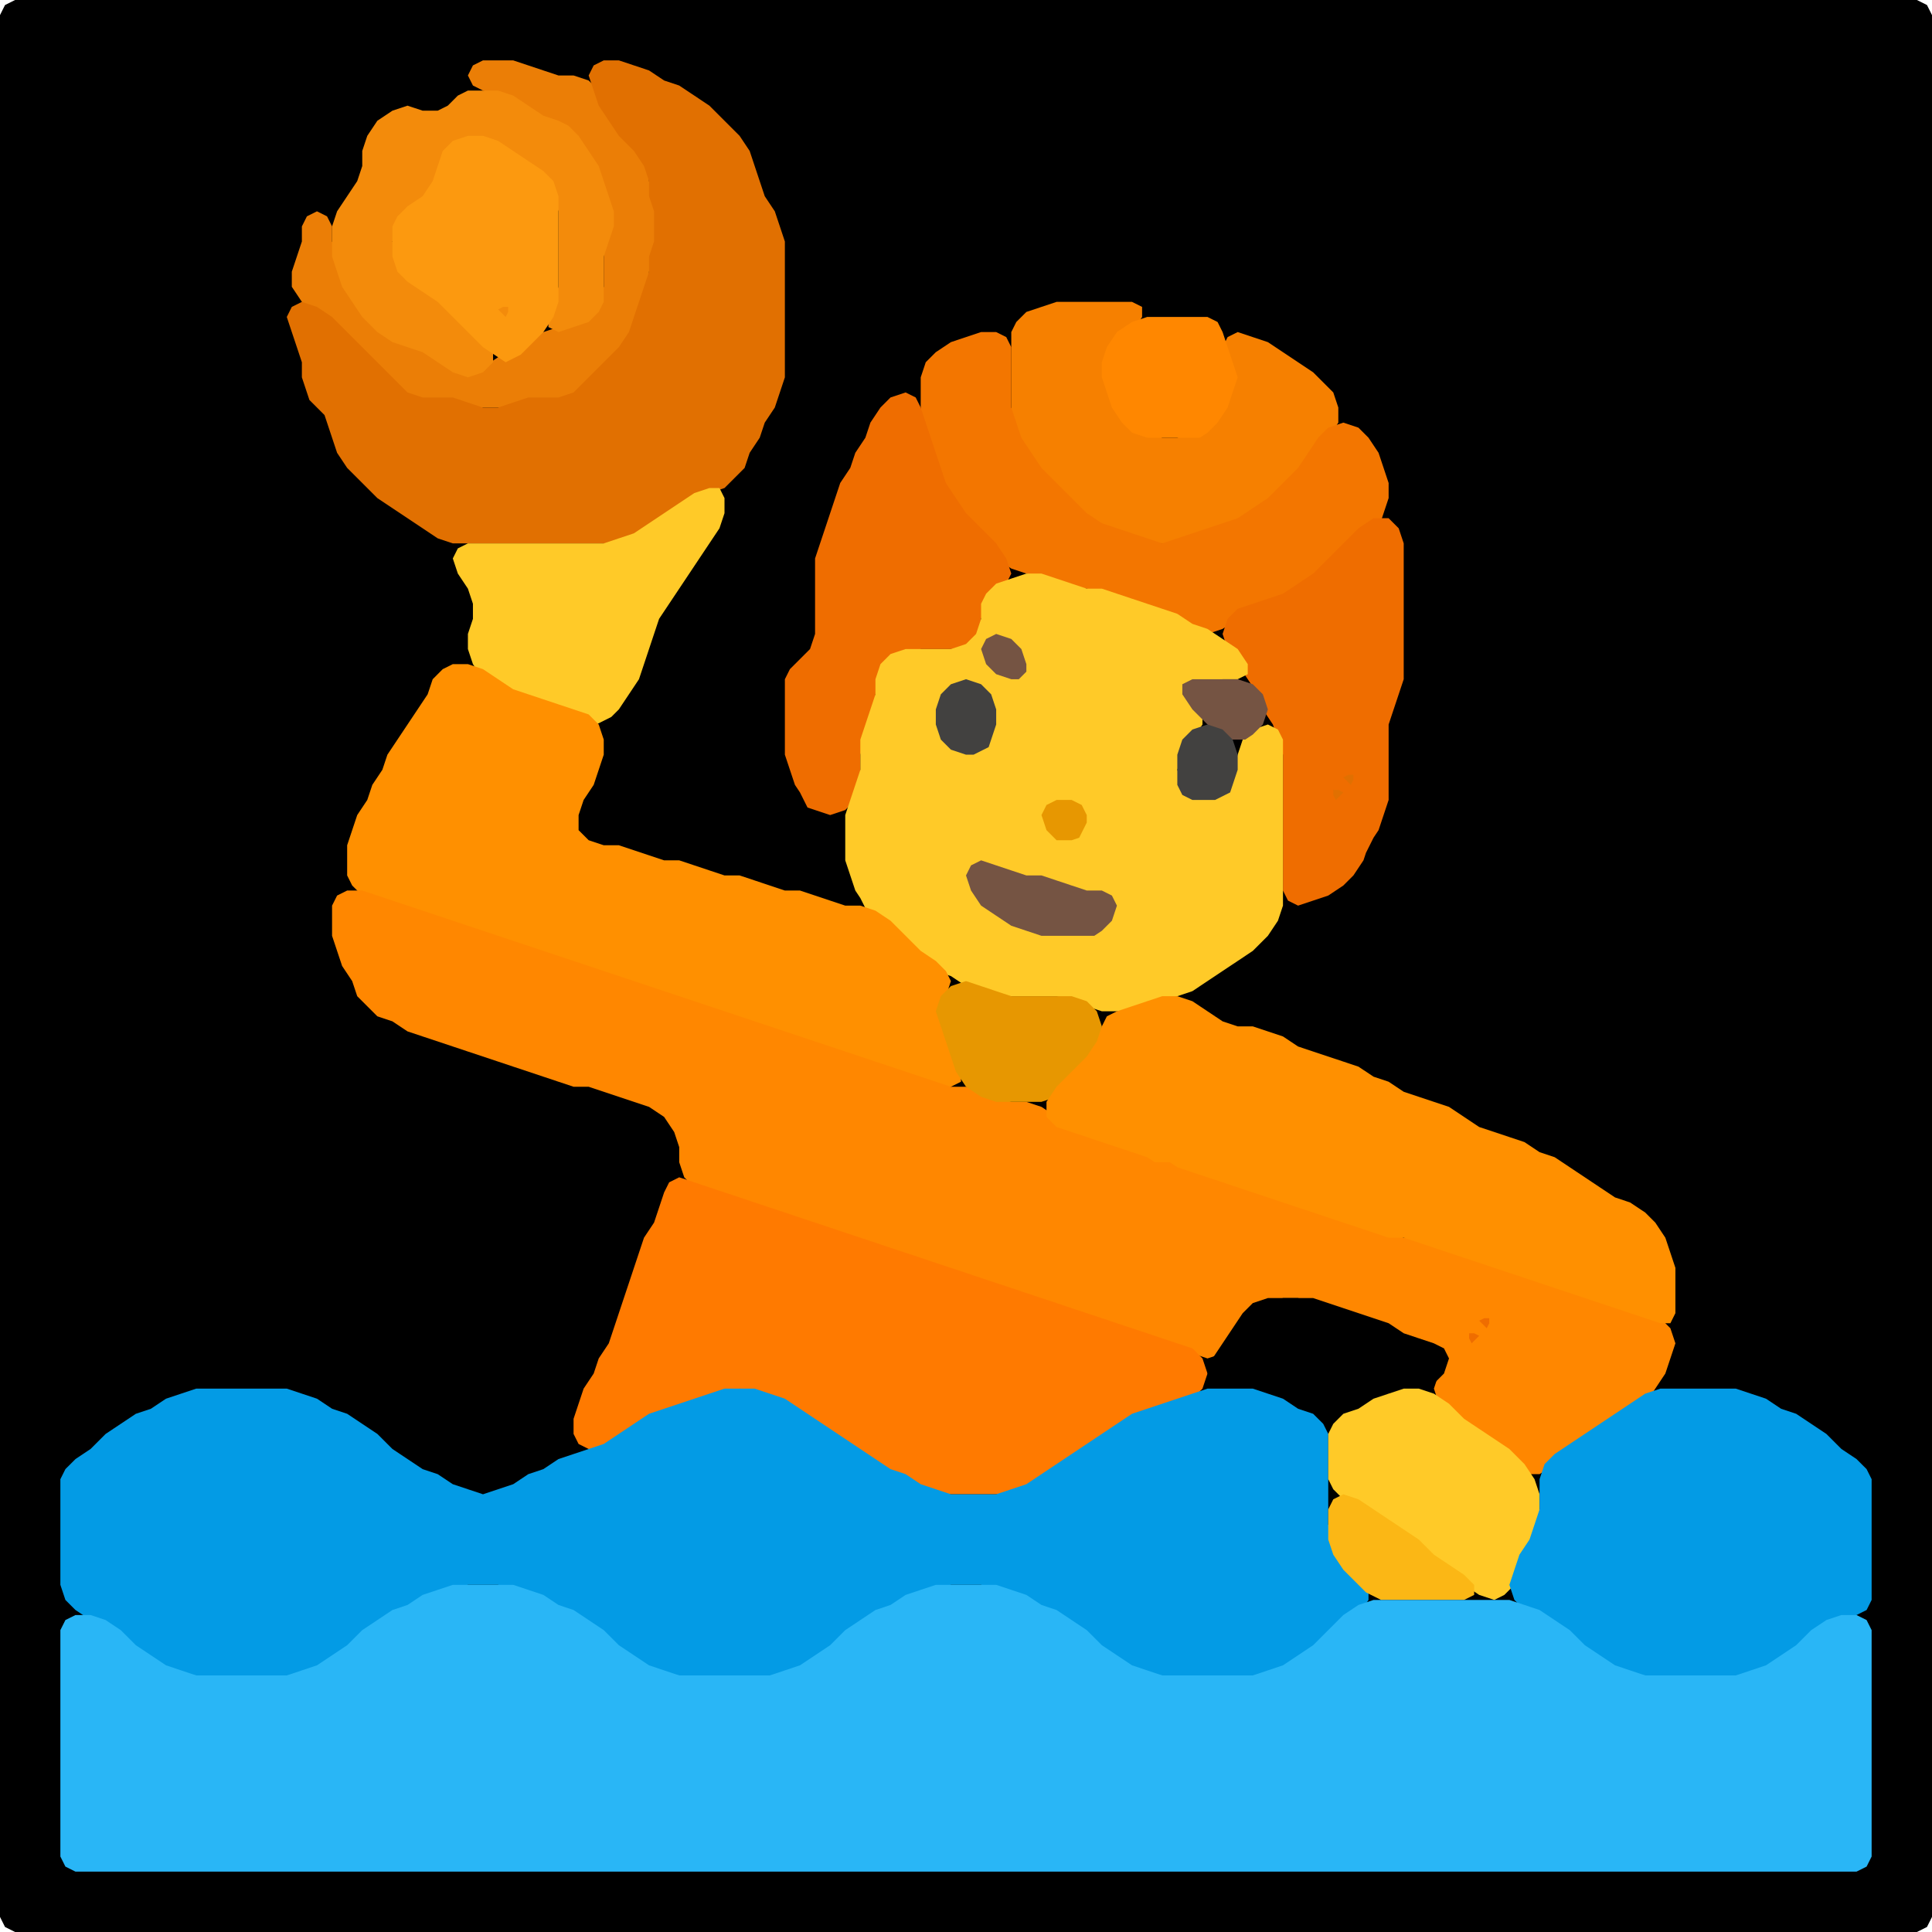 <?xml version="1.0" encoding="UTF-8" standalone="no"?>
<!DOCTYPE svg PUBLIC "-//W3C//DTD SVG 1.1//EN"
"http://www.w3.org/Graphics/SVG/1.1/DTD/svg11.dtd">
<svg width="128" height="128" xmlns="http://www.w3.org/2000/svg" version="1.1">
<path d="M 88.5 128.0 L 89.0 128.0 L 90.0 128.0 L 91.0 128.0 L 92.0 128.0 L 93.0 128.0 L 94.0 128.0 L 95.0 128.0 L 96.0 128.0 L 97.0 128.0 L 98.0 128.0 L 99.0 128.0 L 100.0 128.0 L 101.0 128.0 L 102.0 128.0 L 103.0 128.0 L 104.0 128.0 L 105.0 128.0 L 106.0 128.0 L 107.0 128.0 L 108.0 128.0 L 109.0 128.0 L 110.0 128.0 L 111.0 128.0 L 112.0 128.0 L 113.0 128.0 L 114.0 128.0 L 115.0 128.0 L 116.0 128.0 L 117.0 128.0 L 118.0 128.0 L 119.0 128.0 L 120.0 128.0 L 121.0 128.0 L 122.0 128.0 L 123.0 128.0 L 124.0 128.0 L 125.0 128.0 L 126.0 128.0 L 127.0 128.0 L 127.667 127.667 L 128.0 127.0 L 128.0 126.0 L 128.0 125.0 L 128.0 124.0 L 128.0 123.0 L 128.0 122.0 L 128.0 121.0 L 128.0 120.0 L 128.0 119.0 L 128.0 118.0 L 128.0 117.0 L 128.0 116.0 L 128.0 115.0 L 128.0 114.0 L 128.0 113.0 L 128.0 112.0 L 128.0 111.0 L 128.0 110.0 L 128.0 109.0 L 128.0 108.0 L 128.0 107.0 L 128.0 106.0 L 128.0 105.0 L 128.0 104.0 L 128.0 103.0 L 128.0 102.0 L 128.0 101.0 L 128.0 100.0 L 128.0 99.0 L 128.0 98.0 L 128.0 97.0 L 128.0 96.0 L 128.0 95.0 L 128.0 94.0 L 128.0 93.0 L 128.0 92.0 L 128.0 91.0 L 128.0 90.0 L 128.0 89.0 L 128.0 88.0 L 128.0 87.0 L 128.0 86.0 L 128.0 85.0 L 128.0 84.0 L 128.0 83.0 L 128.0 82.0 L 128.0 81.0 L 128.0 80.0 L 128.0 79.0 L 128.0 78.0 L 128.0 77.0 L 128.0 76.0 L 128.0 75.0 L 128.0 74.0 L 128.0 73.0 L 128.0 72.0 L 128.0 71.0 L 128.0 70.0 L 128.0 69.0 L 128.0 68.0 L 128.0 67.0 L 128.0 66.0 L 128.0 65.0 L 128.0 64.0 L 128.0 63.0 L 128.0 62.0 L 128.0 61.0 L 128.0 60.0 L 128.0 59.0 L 128.0 58.0 L 128.0 57.0 L 128.0 56.0 L 128.0 55.0 L 128.0 54.0 L 128.0 53.0 L 128.0 52.0 L 128.0 51.0 L 128.0 50.0 L 128.0 49.0 L 128.0 48.0 L 128.0 47.0 L 128.0 46.0 L 128.0 45.0 L 128.0 44.0 L 128.0 43.0 L 128.0 42.0 L 128.0 41.0 L 128.0 40.0 L 128.0 39.0 L 128.0 38.0 L 128.0 37.0 L 128.0 36.0 L 128.0 35.0 L 128.0 34.0 L 128.0 33.0 L 128.0 32.0 L 128.0 31.0 L 128.0 30.0 L 128.0 29.0 L 128.0 28.0 L 128.0 27.0 L 128.0 26.0 L 128.0 25.0 L 128.0 24.0 L 128.0 23.0 L 128.0 22.0 L 128.0 21.0 L 128.0 20.0 L 128.0 19.0 L 128.0 18.0 L 128.0 17.0 L 128.0 16.0 L 128.0 15.0 L 128.0 14.0 L 128.0 13.0 L 128.0 12.0 L 128.0 11.0 L 128.0 10.0 L 128.0 9.0 L 128.0 8.0 L 128.0 7.0 L 128.0 6.0 L 128.0 5.0 L 128.0 4.0 L 128.0 3.0 L 128.0 2.0 L 128.0 1.0 L 127.667 0.333 L 127.0 0.0 L 126.0 0.0 L 125.0 0.0 L 124.0 0.0 L 123.0 0.0 L 122.0 0.0 L 121.0 0.0 L 120.0 0.0 L 119.0 0.0 L 118.0 0.0 L 117.0 0.0 L 116.0 0.0 L 115.0 0.0 L 114.0 0.0 L 113.0 0.0 L 112.0 0.0 L 111.0 0.0 L 110.0 0.0 L 109.0 0.0 L 108.0 0.0 L 107.0 0.0 L 106.0 0.0 L 105.0 0.0 L 104.0 0.0 L 103.0 0.0 L 102.0 0.0 L 101.0 0.0 L 100.0 0.0 L 99.0 0.0 L 98.0 0.0 L 97.0 0.0 L 96.0 0.0 L 95.0 0.0 L 94.0 0.0 L 93.0 0.0 L 92.0 0.0 L 91.0 0.0 L 90.0 0.0 L 89.0 0.0 L 88.0 0.0 L 87.0 0.0 L 86.0 0.0 L 85.0 0.0 L 84.0 0.0 L 83.0 0.0 L 82.0 0.0 L 81.0 0.0 L 80.0 0.0 L 79.0 0.0 L 78.0 0.0 L 77.0 0.0 L 76.0 0.0 L 75.0 0.0 L 74.0 0.0 L 73.0 0.0 L 72.0 0.0 L 71.0 0.0 L 70.0 0.0 L 69.0 0.0 L 68.0 0.0 L 67.0 0.0 L 66.0 0.0 L 65.0 0.0 L 64.0 0.0 L 63.0 0.0 L 62.0 0.0 L 61.0 0.0 L 60.0 0.0 L 59.0 0.0 L 58.0 0.0 L 57.0 0.0 L 56.0 0.0 L 55.0 0.0 L 54.0 0.0 L 53.0 0.0 L 52.0 0.0 L 51.0 0.0 L 50.0 0.0 L 49.0 0.0 L 48.0 0.0 L 47.0 0.0 L 46.0 0.0 L 45.0 0.0 L 44.0 0.0 L 43.0 0.0 L 42.0 0.0 L 41.0 0.0 L 40.0 0.0 L 39.0 0.0 L 38.0 0.0 L 37.0 0.0 L 36.0 0.0 L 35.0 0.0 L 34.0 0.0 L 33.0 0.0 L 32.0 0.0 L 31.0 0.0 L 30.0 0.0 L 29.0 0.0 L 28.0 0.0 L 27.0 0.0 L 26.0 0.0 L 25.0 0.0 L 24.0 0.0 L 23.0 0.0 L 22.0 0.0 L 21.0 0.0 L 20.0 0.0 L 19.0 0.0 L 18.0 0.0 L 17.0 0.0 L 16.0 0.0 L 15.0 0.0 L 14.0 0.0 L 13.0 0.0 L 12.0 0.0 L 11.0 0.0 L 10.0 0.0 L 9.0 0.0 L 8.0 0.0 L 7.0 0.0 L 6.0 0.0 L 5.0 0.0 L 4.0 0.0 L 3.0 0.0 L 2.0 0.0 L 1.0 0.0 L 0.333 0.333 L 0.0 1.0 L 0.0 2.0 L 0.0 3.0 L 0.0 4.0 L 0.0 5.0 L 0.0 6.0 L 0.0 7.0 L 0.0 8.0 L 0.0 9.0 L 0.0 10.0 L 0.0 11.0 L 0.0 12.0 L 0.0 13.0 L 0.0 14.0 L 0.0 15.0 L 0.0 16.0 L 0.0 17.0 L 0.0 18.0 L 0.0 19.0 L 0.0 20.0 L 0.0 21.0 L 0.0 22.0 L 0.0 23.0 L 0.0 24.0 L 0.0 25.0 L 0.0 26.0 L 0.0 27.0 L 0.0 28.0 L 0.0 29.0 L 0.0 30.0 L 0.0 31.0 L 0.0 32.0 L 0.0 33.0 L 0.0 34.0 L 0.0 35.0 L 0.0 36.0 L 0.0 37.0 L 0.0 38.0 L 0.0 39.0 L 0.0 40.0 L 0.0 41.0 L 0.0 42.0 L 0.0 43.0 L 0.0 44.0 L 0.0 45.0 L 0.0 46.0 L 0.0 47.0 L 0.0 48.0 L 0.0 49.0 L 0.0 50.0 L 0.0 51.0 L 0.0 52.0 L 0.0 53.0 L 0.0 54.0 L 0.0 55.0 L 0.0 56.0 L 0.0 57.0 L 0.0 58.0 L 0.0 59.0 L 0.0 60.0 L 0.0 61.0 L 0.0 62.0 L 0.0 63.0 L 0.0 64.0 L 0.0 65.0 L 0.0 66.0 L 0.0 67.0 L 0.0 68.0 L 0.0 69.0 L 0.0 70.0 L 0.0 71.0 L 0.0 72.0 L 0.0 73.0 L 0.0 74.0 L 0.0 75.0 L 0.0 76.0 L 0.0 77.0 L 0.0 78.0 L 0.0 79.0 L 0.0 80.0 L 0.0 81.0 L 0.0 82.0 L 0.0 83.0 L 0.0 84.0 L 0.0 85.0 L 0.0 86.0 L 0.0 87.0 L 0.0 88.0 L 0.0 89.0 L 0.0 90.0 L 0.0 91.0 L 0.0 92.0 L 0.0 93.0 L 0.0 94.0 L 0.0 95.0 L 0.0 96.0 L 0.0 97.0 L 0.0 98.0 L 0.0 99.0 L 0.0 100.0 L 0.0 101.0 L 0.0 102.0 L 0.0 103.0 L 0.0 104.0 L 0.0 105.0 L 0.0 106.0 L 0.0 107.0 L 0.0 108.0 L 0.0 109.0 L 0.0 110.0 L 0.0 111.0 L 0.0 112.0 L 0.0 113.0 L 0.0 114.0 L 0.0 115.0 L 0.0 116.0 L 0.0 117.0 L 0.0 118.0 L 0.0 119.0 L 0.0 120.0 L 0.0 121.0 L 0.0 122.0 L 0.0 123.0 L 0.0 124.0 L 0.0 125.0 L 0.0 126.0 L 0.0 127.0 L 0.333 127.667 L 1.0 128.0 L 2.0 128.0 L 3.0 128.0 L 4.0 128.0 L 5.0 128.0 L 6.0 128.0 L 7.0 128.0 L 8.0 128.0 L 9.0 128.0 L 10.0 128.0 L 11.0 128.0 L 12.0 128.0 L 13.0 128.0 L 14.0 128.0 L 15.0 128.0 L 16.0 128.0 L 17.0 128.0 L 18.0 128.0 L 19.0 128.0 L 20.0 128.0 L 21.0 128.0 L 22.0 128.0 L 23.0 128.0 L 24.0 128.0 L 25.0 128.0 L 26.0 128.0 L 27.0 128.0 L 28.0 128.0 L 29.0 128.0 L 30.0 128.0 L 31.0 128.0 L 32.0 128.0 L 33.0 128.0 L 34.0 128.0 L 35.0 128.0 L 36.0 128.0 L 37.0 128.0 L 38.0 128.0 L 39.0 128.0 L 40.0 128.0 L 41.0 128.0 L 42.0 128.0 L 43.0 128.0 L 44.0 128.0 L 45.0 128.0 L 46.0 128.0 L 47.0 128.0 L 48.0 128.0 L 49.0 128.0 L 50.0 128.0 L 51.0 128.0 L 52.0 128.0 L 53.0 128.0 L 54.0 128.0 L 55.0 128.0 L 56.0 128.0 L 57.0 128.0 L 58.0 128.0 L 59.0 128.0 L 60.0 128.0 L 61.0 128.0 L 62.0 128.0 L 63.0 128.0 L 64.0 128.0 L 65.0 128.0 L 66.0 128.0 L 67.0 128.0 L 68.0 128.0 L 69.0 128.0 L 70.0 128.0 L 71.0 128.0 L 72.0 128.0 L 73.0 128.0 L 74.0 128.0 L 75.0 128.0 L 76.0 128.0 L 77.0 128.0 L 78.0 128.0 L 79.0 128.0 L 80.0 128.0 L 81.0 128.0 L 82.0 128.0 L 83.0 128.0 L 84.0 128.0 L 85.0 128.0 L 86.0 128.0 L 87.0 128.0 L 87.5 128.0 Z" stroke="none" fill="rgb(0,0,0)" />
<path d="M 21.5 21.5 L 22.0 22.0 L 23.0 23.0 L 24.0 24.0 L 25.0 25.0 L 26.0 26.0 L 27.0 26.667 L 28.0 27.0 L 29.0 27.0 L 30.0 27.0 L 31.0 27.0 L 32.0 27.0 L 33.0 27.0 L 34.0 27.0 L 35.0 27.0 L 36.0 27.0 L 37.0 27.0 L 38.0 26.667 L 39.0 26.0 L 40.0 25.0 L 41.0 24.0 L 41.667 23.0 L 42.0 22.0 L 42.333 21.0 L 42.667 20.0 L 43.0 19.0 L 43.0 18.0 L 43.333 17.0 L 43.667 16.0 L 44.0 15.0 L 43.667 14.0 L 43.333 13.0 L 43.0 12.0 L 43.0 11.0 L 42.667 10.0 L 42.0 9.0 L 41.0 8.0 L 40.333 7.0 L 39.667 6.0 L 39.0 5.333 L 38.0 5.0 L 37.0 5.0 L 36.0 4.667 L 35.0 4.333 L 34.0 4.0 L 33.0 4.0 L 32.0 4.0 L 31.333 4.333 L 31.0 5.0 L 31.333 5.667 L 32.0 6.0 L 33.0 6.333 L 34.0 7.0 L 35.0 7.667 L 36.0 8.0 L 37.0 8.333 L 37.667 9.0 L 38.333 10.0 L 39.0 11.0 L 39.667 12.0 L 40.0 13.0 L 40.0 14.0 L 40.0 15.0 L 40.0 16.0 L 40.0 17.0 L 40.0 18.0 L 40.0 19.0 L 39.667 20.0 L 39.0 20.667 L 38.0 21.333 L 37.0 21.667 L 36.0 22.0 L 35.0 22.333 L 34.0 23.0 L 33.0 23.667 L 32.0 24.333 L 31.0 24.333 L 30.0 24.0 L 29.0 23.333 L 28.0 23.0 L 27.0 22.667 L 26.0 22.0 L 25.0 21.0 L 24.0 20.0 L 23.333 19.0 L 22.667 18.0 L 22.333 17.0 L 22.0 16.0 L 22.0 15.0 L 21.667 14.333 L 21.0 14.0 L 20.333 14.333 L 20.0 15.0 L 20.0 16.0 L 19.667 17.0 L 19.333 18.0 L 19.333 19.0 L 20.0 20.0 L 20.5 20.5 Z" stroke="none" fill="rgb(235,126,6)" />
<path d="M 21.5 27.5 L 21.667 28.0 L 22.0 29.0 L 22.333 30.0 L 23.0 31.0 L 24.0 32.0 L 25.0 33.0 L 26.0 33.667 L 27.0 34.333 L 28.0 35.0 L 29.0 35.667 L 30.0 36.0 L 31.0 36.0 L 32.0 36.0 L 33.0 36.0 L 34.0 36.0 L 35.0 36.0 L 36.0 36.0 L 37.0 36.0 L 38.0 36.0 L 39.0 36.0 L 40.0 36.0 L 41.0 36.0 L 42.0 35.667 L 43.0 35.333 L 44.0 34.667 L 45.0 34.0 L 46.0 33.333 L 47.0 32.667 L 48.0 32.333 L 48.667 31.667 L 49.333 31.0 L 49.667 30.0 L 50.333 29.0 L 50.667 28.0 L 51.333 27.0 L 51.667 26.0 L 52.0 25.0 L 52.0 24.0 L 52.0 23.0 L 52.0 22.0 L 52.0 21.0 L 52.0 20.0 L 52.0 19.0 L 52.0 18.0 L 52.0 17.0 L 52.0 16.0 L 51.667 15.0 L 51.333 14.0 L 50.667 13.0 L 50.333 12.0 L 50.0 11.0 L 49.667 10.0 L 49.0 9.0 L 48.0 8.0 L 47.0 7.0 L 46.0 6.333 L 45.0 5.667 L 44.0 5.333 L 43.0 4.667 L 42.0 4.333 L 41.0 4.0 L 40.0 4.0 L 39.333 4.333 L 39.0 5.0 L 39.333 6.0 L 39.667 7.0 L 40.333 8.0 L 41.0 9.0 L 42.0 10.0 L 42.667 11.0 L 43.0 12.0 L 43.0 13.0 L 43.333 14.0 L 43.333 15.0 L 43.333 16.0 L 43.0 17.0 L 43.0 18.0 L 42.667 19.0 L 42.333 20.0 L 42.0 21.0 L 41.667 22.0 L 41.0 23.0 L 40.0 24.0 L 39.0 25.0 L 38.0 26.0 L 37.0 26.333 L 36.0 26.333 L 35.0 26.333 L 34.0 26.667 L 33.0 27.0 L 32.0 27.0 L 31.0 26.667 L 30.0 26.333 L 29.0 26.333 L 28.0 26.333 L 27.0 26.0 L 26.0 25.0 L 25.0 24.0 L 24.0 23.0 L 23.0 22.0 L 22.0 21.0 L 21.0 20.333 L 20.0 20.0 L 19.333 20.333 L 19.0 21.0 L 19.333 22.0 L 19.667 23.0 L 20.0 24.0 L 20.0 25.0 L 20.333 26.0 L 20.5 26.5 Z" stroke="none" fill="rgb(225,112,1)" />
<path d="M 34.5 11.0 L 35.0 11.333 L 36.0 12.0 L 36.667 13.0 L 37.0 14.0 L 37.0 15.0 L 37.0 16.0 L 37.0 17.0 L 37.0 18.0 L 37.0 19.0 L 36.667 20.0 L 36.333 21.0 L 36.333 21.667 L 37.0 22.0 L 38.0 21.667 L 39.0 21.333 L 39.667 20.667 L 40.0 20.0 L 40.0 19.0 L 40.0 18.0 L 40.0 17.0 L 40.333 16.0 L 40.667 15.0 L 40.667 14.0 L 40.333 13.0 L 40.0 12.0 L 39.667 11.0 L 39.0 10.0 L 38.333 9.0 L 37.667 8.333 L 37.0 8.0 L 36.0 7.667 L 35.0 7.0 L 34.0 6.333 L 33.0 6.0 L 32.0 6.0 L 31.0 6.0 L 30.333 6.333 L 29.667 7.0 L 29.0 7.333 L 28.0 7.333 L 27.0 7.0 L 26.0 7.333 L 25.0 8.0 L 24.333 9.0 L 24.0 10.0 L 24.0 11.0 L 23.667 12.0 L 23.0 13.0 L 22.333 14.0 L 22.0 15.0 L 22.0 16.0 L 22.0 17.0 L 22.333 18.0 L 22.667 19.0 L 23.333 20.0 L 24.0 21.0 L 25.0 22.0 L 26.0 22.667 L 27.0 23.0 L 28.0 23.333 L 29.0 24.0 L 30.0 24.667 L 31.0 25.0 L 32.0 24.667 L 32.667 24.0 L 32.667 23.0 L 32.0 22.0 L 31.0 21.0 L 30.0 20.0 L 29.0 19.333 L 28.0 18.667 L 27.0 18.0 L 26.333 17.0 L 26.0 16.0 L 26.333 15.0 L 27.0 14.333 L 28.0 13.667 L 28.667 13.0 L 29.0 12.0 L 29.333 11.0 L 30.0 10.0 L 31.0 9.333 L 32.0 9.333 L 33.0 10.0 L 33.5 10.5 Z" stroke="none" fill="rgb(243,139,11)" />
<path d="M 34.5 23.5 L 35.0 23.0 L 36.0 22.0 L 36.667 21.0 L 37.0 20.0 L 37.0 19.0 L 37.0 18.0 L 37.0 17.0 L 37.0 16.0 L 37.0 15.0 L 37.0 14.0 L 37.0 13.0 L 36.667 12.0 L 36.0 11.333 L 35.0 10.667 L 34.0 10.0 L 33.0 9.333 L 32.0 9.0 L 31.0 9.0 L 30.0 9.333 L 29.333 10.0 L 29.0 11.0 L 28.667 12.0 L 28.0 13.0 L 27.0 13.667 L 26.333 14.333 L 26.0 15.0 L 26.0 16.0 L 26.0 17.0 L 26.333 18.0 L 27.0 18.667 L 28.0 19.333 L 29.0 20.0 L 30.0 21.0 L 31.0 22.0 L 32.0 23.0 L 33.0 23.667 L 33.5 24.0 Z" stroke="none" fill="rgb(252,153,15)" />
<path d="M 33.5 21.0 L 33.667 20.667 L 33.667 20.333 L 33.333 20.333 L 33.0 20.5 Z" stroke="none" fill="rgb(243,139,11)" />
<path d="M 71.5 34.5 L 72.0 34.667 L 73.0 35.0 L 74.0 35.333 L 75.0 35.667 L 76.0 36.0 L 77.0 36.0 L 78.0 36.0 L 79.0 35.667 L 80.0 35.333 L 81.0 35.0 L 82.0 34.667 L 83.0 34.333 L 84.0 33.667 L 85.0 33.0 L 86.0 32.0 L 86.667 31.0 L 87.333 30.0 L 88.0 29.0 L 88.667 28.0 L 88.667 27.0 L 88.333 26.0 L 87.667 25.333 L 87.0 24.667 L 86.0 24.0 L 85.0 23.333 L 84.0 22.667 L 83.0 22.333 L 82.0 22.0 L 81.333 22.333 L 81.0 23.0 L 81.333 24.0 L 81.333 25.0 L 81.333 26.0 L 80.667 27.0 L 80.0 28.0 L 79.0 28.667 L 78.0 29.0 L 77.0 29.0 L 76.0 28.667 L 75.0 28.0 L 74.333 27.0 L 73.667 26.0 L 73.333 25.0 L 73.333 24.0 L 74.0 23.0 L 75.0 22.0 L 75.667 21.0 L 75.667 20.333 L 75.0 20.0 L 74.0 20.0 L 73.0 20.0 L 72.0 20.0 L 71.0 20.0 L 70.0 20.0 L 69.0 20.333 L 68.0 20.667 L 67.333 21.333 L 67.0 22.0 L 67.0 23.0 L 67.0 24.0 L 67.0 25.0 L 67.0 26.0 L 67.0 27.0 L 67.0 28.0 L 67.333 29.0 L 67.667 30.0 L 68.333 31.0 L 69.0 32.0 L 70.0 33.0 L 70.5 33.5 Z" stroke="none" fill="rgb(246,128,0)" />
<path d="M 79.5 29.0 L 80.0 28.667 L 80.667 28.0 L 81.333 27.0 L 81.667 26.0 L 82.0 25.0 L 81.667 24.0 L 81.333 23.0 L 81.0 22.0 L 80.667 21.333 L 80.0 21.0 L 79.0 21.0 L 78.0 21.0 L 77.0 21.0 L 76.0 21.0 L 75.0 21.333 L 74.0 22.0 L 73.333 23.0 L 73.0 24.0 L 73.0 25.0 L 73.333 26.0 L 73.667 27.0 L 74.333 28.0 L 75.0 28.667 L 76.0 29.0 L 77.0 29.0 L 78.0 29.0 L 78.5 29.0 Z" stroke="none" fill="rgb(255,135,0)" />
<path d="M 91.5 34.5 L 91.667 34.0 L 92.0 33.0 L 92.0 32.0 L 91.667 31.0 L 91.333 30.0 L 90.667 29.0 L 90.0 28.333 L 89.0 28.0 L 88.0 28.333 L 87.333 29.0 L 86.667 30.0 L 86.0 31.0 L 85.0 32.0 L 84.0 33.0 L 83.0 33.667 L 82.0 34.333 L 81.0 34.667 L 80.0 35.0 L 79.0 35.333 L 78.0 35.667 L 77.0 36.0 L 76.0 35.667 L 75.0 35.333 L 74.0 35.0 L 73.0 34.667 L 72.0 34.0 L 71.0 33.0 L 70.0 32.0 L 69.0 31.0 L 68.333 30.0 L 67.667 29.0 L 67.333 28.0 L 67.0 27.0 L 67.0 26.0 L 67.0 25.0 L 67.0 24.0 L 67.0 23.0 L 66.667 22.333 L 66.0 22.0 L 65.0 22.0 L 64.0 22.333 L 63.0 22.667 L 62.0 23.333 L 61.333 24.0 L 61.0 25.0 L 61.0 26.0 L 61.0 27.0 L 61.0 28.0 L 61.333 29.0 L 61.667 30.0 L 62.0 31.0 L 62.333 32.0 L 62.667 33.0 L 63.333 34.0 L 64.0 35.0 L 65.0 36.0 L 66.0 37.0 L 67.0 37.667 L 68.0 38.0 L 69.0 38.333 L 70.0 38.667 L 71.0 39.0 L 72.0 39.0 L 73.0 39.333 L 74.0 39.667 L 75.0 40.0 L 76.0 40.333 L 77.0 40.667 L 78.0 41.333 L 79.0 41.667 L 80.0 42.0 L 81.0 41.667 L 82.0 41.0 L 83.0 40.333 L 84.0 40.0 L 85.0 39.667 L 86.0 39.333 L 87.0 38.667 L 88.0 38.0 L 89.0 37.0 L 90.0 36.0 L 90.5 35.5 Z" stroke="none" fill="rgb(243,118,0)" />
<path d="M 53.5 53.5 L 54.0 53.667 L 55.0 54.0 L 56.0 53.667 L 56.667 53.0 L 57.0 52.0 L 57.0 51.0 L 57.0 50.0 L 57.333 49.0 L 57.667 48.0 L 58.0 47.0 L 58.0 46.0 L 58.333 45.0 L 59.0 44.0 L 60.0 43.333 L 61.0 43.0 L 62.0 43.0 L 63.0 43.0 L 64.0 43.0 L 64.667 42.667 L 65.0 42.0 L 65.0 41.0 L 65.333 40.0 L 66.0 39.333 L 66.667 38.667 L 67.0 38.0 L 66.667 37.0 L 66.0 36.0 L 65.0 35.0 L 64.0 34.0 L 63.333 33.0 L 62.667 32.0 L 62.333 31.0 L 62.0 30.0 L 61.667 29.0 L 61.333 28.0 L 61.0 27.0 L 60.667 26.333 L 60.0 26.0 L 59.0 26.333 L 58.333 27.0 L 57.667 28.0 L 57.333 29.0 L 56.667 30.0 L 56.333 31.0 L 55.667 32.0 L 55.333 33.0 L 55.0 34.0 L 54.667 35.0 L 54.333 36.0 L 54.0 37.0 L 54.0 38.0 L 54.0 39.0 L 54.0 40.0 L 54.0 41.0 L 54.0 42.0 L 53.667 43.0 L 53.0 43.667 L 52.333 44.333 L 52.0 45.0 L 52.0 46.0 L 52.0 47.0 L 52.0 48.0 L 52.0 49.0 L 52.0 50.0 L 52.333 51.0 L 52.667 52.0 L 53.0 52.5 Z" stroke="none" fill="rgb(239,109,0)" />
<path d="M 40.5 47.5 L 41.0 47.0 L 41.667 46.0 L 42.333 45.0 L 42.667 44.0 L 43.0 43.0 L 43.333 42.0 L 43.667 41.0 L 44.333 40.0 L 45.0 39.0 L 45.667 38.0 L 46.333 37.0 L 47.0 36.0 L 47.667 35.0 L 48.0 34.0 L 48.0 33.0 L 47.667 32.333 L 47.0 32.333 L 46.0 32.667 L 45.0 33.333 L 44.0 34.0 L 43.0 34.667 L 42.0 35.333 L 41.0 35.667 L 40.0 36.0 L 39.0 36.0 L 38.0 36.0 L 37.0 36.0 L 36.0 36.0 L 35.0 36.0 L 34.0 36.0 L 33.0 36.0 L 32.0 36.0 L 31.0 36.0 L 30.333 36.333 L 30.0 37.0 L 30.333 38.0 L 31.0 39.0 L 31.333 40.0 L 31.333 41.0 L 31.0 42.0 L 31.0 43.0 L 31.333 44.0 L 32.0 45.0 L 33.0 45.667 L 34.0 46.0 L 35.0 46.333 L 36.0 46.667 L 37.0 47.0 L 38.0 47.333 L 39.0 47.667 L 39.5 48.0 Z" stroke="none" fill="rgb(255,202,40)" />
<path d="M 91.0 55.5 L 91.333 55.0 L 91.667 54.0 L 92.0 53.0 L 92.0 52.0 L 92.0 51.0 L 92.0 50.0 L 92.0 49.0 L 92.0 48.0 L 92.333 47.0 L 92.667 46.0 L 93.0 45.0 L 93.0 44.0 L 93.0 43.0 L 93.0 42.0 L 93.0 41.0 L 93.0 40.0 L 93.0 39.0 L 93.0 38.0 L 93.0 37.0 L 93.0 36.0 L 92.667 35.0 L 92.0 34.333 L 91.0 34.333 L 90.0 35.0 L 89.0 36.0 L 88.0 37.0 L 87.0 38.0 L 86.0 38.667 L 85.0 39.333 L 84.0 39.667 L 83.0 40.0 L 82.0 40.333 L 81.333 41.0 L 81.0 42.0 L 81.333 43.0 L 82.0 44.0 L 82.667 45.0 L 83.333 46.0 L 83.667 47.0 L 84.333 48.0 L 84.667 49.0 L 85.0 50.0 L 85.0 51.0 L 85.0 52.0 L 85.0 53.0 L 85.0 54.0 L 85.0 55.0 L 85.0 56.0 L 85.0 57.0 L 85.0 58.0 L 85.0 59.0 L 85.333 59.667 L 86.0 60.0 L 87.0 59.667 L 88.0 59.333 L 89.0 58.667 L 89.667 58.0 L 90.333 57.0 L 90.5 56.5 Z" stroke="none" fill="rgb(239,109,0)" />
<path d="M 57.5 60.5 L 58.0 61.0 L 59.0 62.0 L 60.0 63.0 L 61.0 63.667 L 62.0 64.333 L 63.0 64.667 L 64.0 65.333 L 65.0 65.667 L 66.0 66.0 L 67.0 66.0 L 68.0 66.0 L 69.0 66.0 L 70.0 66.0 L 71.0 66.333 L 72.0 66.667 L 73.0 67.0 L 74.0 67.0 L 75.0 67.0 L 76.0 66.667 L 77.0 66.333 L 78.0 66.0 L 79.0 65.667 L 80.0 65.0 L 81.0 64.333 L 82.0 63.667 L 83.0 63.0 L 84.0 62.0 L 84.667 61.0 L 85.0 60.0 L 85.0 59.0 L 85.0 58.0 L 85.0 57.0 L 85.0 56.0 L 85.0 55.0 L 85.0 54.0 L 85.0 53.0 L 85.0 52.0 L 85.0 51.0 L 85.0 50.0 L 85.0 49.0 L 84.667 48.333 L 84.0 48.0 L 83.0 48.333 L 82.333 49.0 L 82.0 50.0 L 81.667 51.0 L 81.0 52.0 L 80.0 52.667 L 79.0 52.667 L 78.333 52.0 L 78.0 51.0 L 78.333 50.0 L 79.0 49.0 L 79.667 48.0 L 79.667 47.0 L 79.667 46.0 L 80.0 45.333 L 81.0 45.0 L 82.0 45.0 L 82.667 44.667 L 82.667 44.0 L 82.0 43.0 L 81.0 42.333 L 80.0 41.667 L 79.0 41.333 L 78.0 40.667 L 77.0 40.333 L 76.0 40.0 L 75.0 39.667 L 74.0 39.333 L 73.0 39.0 L 72.0 39.0 L 71.0 38.667 L 70.0 38.333 L 69.0 38.0 L 68.0 38.0 L 67.0 38.333 L 66.0 38.667 L 65.333 39.333 L 65.0 40.0 L 65.0 41.0 L 64.667 42.0 L 64.0 42.667 L 63.0 43.0 L 62.0 43.0 L 61.0 43.0 L 60.0 43.0 L 59.0 43.333 L 58.333 44.0 L 58.0 45.0 L 58.0 46.0 L 57.667 47.0 L 57.333 48.0 L 57.0 49.0 L 57.0 50.0 L 57.0 51.0 L 56.667 52.0 L 56.333 53.0 L 56.0 54.0 L 56.0 55.0 L 56.0 56.0 L 56.0 57.0 L 56.333 58.0 L 56.667 59.0 L 57.0 59.5 Z" stroke="none" fill="rgb(255,202,40)" />
<path d="M 68.0 44.5 L 68.0 44.0 L 67.667 43.0 L 67.0 42.333 L 66.0 42.0 L 65.333 42.333 L 65.0 43.0 L 65.333 44.0 L 66.0 44.667 L 67.0 45.0 L 67.5 45.0 Z" stroke="none" fill="rgb(117,84,67)" />
<path d="M 59.5 71.0 L 60.0 71.333 L 61.0 71.667 L 62.0 72.0 L 63.0 72.0 L 63.667 71.667 L 63.667 71.0 L 63.333 70.0 L 63.0 69.0 L 62.667 68.0 L 62.667 67.0 L 62.667 66.0 L 63.0 65.0 L 62.667 64.333 L 62.0 63.667 L 61.0 63.0 L 60.0 62.0 L 59.0 61.0 L 58.0 60.333 L 57.0 60.0 L 56.0 60.0 L 55.0 59.667 L 54.0 59.333 L 53.0 59.0 L 52.0 59.0 L 51.0 58.667 L 50.0 58.333 L 49.0 58.0 L 48.0 58.0 L 47.0 57.667 L 46.0 57.333 L 45.0 57.0 L 44.0 57.0 L 43.0 56.667 L 42.0 56.333 L 41.0 56.0 L 40.0 56.0 L 39.0 55.667 L 38.333 55.0 L 38.333 54.0 L 38.667 53.0 L 39.333 52.0 L 39.667 51.0 L 40.0 50.0 L 40.0 49.0 L 39.667 48.0 L 39.0 47.333 L 38.0 47.0 L 37.0 46.667 L 36.0 46.333 L 35.0 46.0 L 34.0 45.667 L 33.0 45.0 L 32.0 44.333 L 31.0 44.0 L 30.0 44.0 L 29.333 44.333 L 28.667 45.0 L 28.333 46.0 L 27.667 47.0 L 27.0 48.0 L 26.333 49.0 L 25.667 50.0 L 25.333 51.0 L 24.667 52.0 L 24.333 53.0 L 23.667 54.0 L 23.333 55.0 L 23.0 56.0 L 23.0 57.0 L 23.0 58.0 L 23.333 58.667 L 24.0 59.333 L 25.0 59.667 L 26.0 60.0 L 27.0 60.333 L 28.0 60.667 L 29.0 61.0 L 30.0 61.333 L 31.0 61.667 L 32.0 62.0 L 33.0 62.333 L 34.0 62.667 L 35.0 63.0 L 36.0 63.333 L 37.0 63.667 L 38.0 64.0 L 39.0 64.333 L 40.0 64.667 L 41.0 65.0 L 42.0 65.333 L 43.0 65.667 L 44.0 66.0 L 45.0 66.333 L 46.0 66.667 L 47.0 67.0 L 48.0 67.333 L 49.0 67.667 L 50.0 68.0 L 51.0 68.333 L 52.0 68.667 L 53.0 69.0 L 54.0 69.333 L 55.0 69.667 L 56.0 70.0 L 57.0 70.333 L 58.0 70.667 L 58.5 71.0 Z" stroke="none" fill="rgb(255,144,0)" />
<path d="M 65.5 49.5 L 65.667 49.0 L 66.0 48.0 L 66.0 47.0 L 65.667 46.0 L 65.0 45.333 L 64.0 45.0 L 63.0 45.333 L 62.333 46.0 L 62.0 47.0 L 62.0 48.0 L 62.333 49.0 L 63.0 49.667 L 64.0 50.0 L 64.5 50.0 Z" stroke="none" fill="rgb(66,65,64)" />
<path d="M 82.5 49.0 L 83.0 48.667 L 83.667 48.0 L 84.0 47.0 L 83.667 46.0 L 83.0 45.333 L 82.0 45.0 L 81.0 45.0 L 80.0 45.0 L 79.0 45.0 L 78.333 45.333 L 78.333 46.0 L 79.0 47.0 L 80.0 48.0 L 81.0 48.667 L 81.5 49.0 Z" stroke="none" fill="rgb(117,84,67)" />
<path d="M 81.5 52.5 L 81.667 52.0 L 82.0 51.0 L 82.0 50.0 L 81.667 49.0 L 81.0 48.333 L 80.0 48.0 L 79.0 48.333 L 78.333 49.0 L 78.0 50.0 L 78.0 51.0 L 78.0 52.0 L 78.333 52.667 L 79.0 53.0 L 80.0 53.0 L 80.5 53.0 Z" stroke="none" fill="rgb(66,65,64)" />
<path d="M 89.5 52.0 L 89.667 51.667 L 89.667 51.333 L 89.333 51.333 L 89.0 51.5 Z" stroke="none" fill="rgb(225,112,1)" />
<path d="M 89.0 52.5 L 88.667 52.333 L 88.333 52.333 L 88.333 52.667 L 88.5 53.0 Z" stroke="none" fill="rgb(225,112,1)" />
<path d="M 72.0 54.5 L 72.0 54.0 L 71.667 53.333 L 71.0 53.0 L 70.0 53.0 L 69.333 53.333 L 69.0 54.0 L 69.333 55.0 L 70.0 55.667 L 71.0 55.667 L 71.5 55.5 Z" stroke="none" fill="rgb(231,151,1)" />
<path d="M 72.5 62.0 L 73.0 61.667 L 73.667 61.0 L 74.0 60.0 L 73.667 59.333 L 73.0 59.0 L 72.0 59.0 L 71.0 58.667 L 70.0 58.333 L 69.0 58.0 L 68.0 58.0 L 67.0 57.667 L 66.0 57.333 L 65.0 57.0 L 64.333 57.333 L 64.0 58.0 L 64.333 59.0 L 65.0 60.0 L 66.0 60.667 L 67.0 61.333 L 68.0 61.667 L 69.0 62.0 L 70.0 62.0 L 71.0 62.0 L 71.5 62.0 Z" stroke="none" fill="rgb(117,84,67)" />
<path d="M 59.5 83.0 L 60.0 83.333 L 61.0 83.667 L 62.0 84.0 L 63.0 84.333 L 64.0 84.667 L 65.0 85.0 L 66.0 85.333 L 67.0 85.667 L 68.0 86.0 L 69.0 86.333 L 70.0 86.667 L 71.0 87.0 L 72.0 87.333 L 73.0 87.667 L 74.0 88.0 L 75.0 88.333 L 76.0 88.667 L 77.0 89.0 L 78.0 89.333 L 79.0 89.667 L 80.0 90.0 L 81.0 89.667 L 81.667 89.0 L 82.333 88.0 L 83.0 87.0 L 84.0 86.333 L 85.0 86.0 L 86.0 86.0 L 87.0 86.333 L 88.0 86.667 L 89.0 87.0 L 90.0 87.333 L 91.0 87.667 L 92.0 88.333 L 93.0 88.667 L 94.0 89.0 L 95.0 89.333 L 95.333 90.0 L 95.333 91.0 L 95.0 92.0 L 95.333 93.0 L 96.0 94.0 L 97.0 94.667 L 98.0 95.333 L 99.0 96.0 L 100.0 97.0 L 101.0 97.667 L 102.0 97.667 L 103.0 97.0 L 104.0 96.333 L 105.0 95.667 L 106.0 95.0 L 107.0 94.333 L 108.0 93.667 L 109.0 93.0 L 109.667 92.0 L 110.333 91.0 L 110.667 90.0 L 111.0 89.0 L 110.667 88.0 L 110.0 87.333 L 109.0 87.0 L 108.0 86.667 L 107.0 86.333 L 106.0 86.0 L 105.0 85.667 L 104.0 85.333 L 103.0 85.0 L 102.0 84.667 L 101.0 84.333 L 100.0 84.0 L 99.0 83.667 L 98.0 83.333 L 97.0 83.0 L 96.0 82.667 L 95.0 82.333 L 94.0 82.0 L 93.0 82.0 L 92.0 81.667 L 91.0 81.333 L 90.0 81.0 L 89.0 80.667 L 88.0 80.333 L 87.0 80.0 L 86.0 79.667 L 85.0 79.333 L 84.0 79.0 L 83.0 78.667 L 82.0 78.333 L 81.0 78.0 L 80.0 77.667 L 79.0 77.333 L 78.0 77.0 L 77.0 76.667 L 76.0 76.333 L 75.0 76.0 L 74.0 75.667 L 73.0 75.333 L 72.0 75.0 L 71.0 74.667 L 70.0 74.0 L 69.0 73.333 L 68.0 73.0 L 67.0 73.0 L 66.0 72.667 L 65.0 72.333 L 64.0 72.0 L 63.0 72.0 L 62.0 71.667 L 61.0 71.333 L 60.0 71.0 L 59.0 70.667 L 58.0 70.333 L 57.0 70.0 L 56.0 69.667 L 55.0 69.333 L 54.0 69.0 L 53.0 68.667 L 52.0 68.333 L 51.0 68.0 L 50.0 67.667 L 49.0 67.333 L 48.0 67.0 L 47.0 66.667 L 46.0 66.333 L 45.0 66.0 L 44.0 65.667 L 43.0 65.333 L 42.0 65.0 L 41.0 64.667 L 40.0 64.333 L 39.0 64.0 L 38.0 63.667 L 37.0 63.333 L 36.0 63.0 L 35.0 62.667 L 34.0 62.333 L 33.0 62.0 L 32.0 61.667 L 31.0 61.333 L 30.0 61.0 L 29.0 60.667 L 28.0 60.333 L 27.0 60.0 L 26.0 59.667 L 25.0 59.333 L 24.0 59.0 L 23.0 59.0 L 22.333 59.333 L 22.0 60.0 L 22.0 61.0 L 22.0 62.0 L 22.333 63.0 L 22.667 64.0 L 23.333 65.0 L 23.667 66.0 L 24.333 66.667 L 25.0 67.333 L 26.0 67.667 L 27.0 68.333 L 28.0 68.667 L 29.0 69.0 L 30.0 69.333 L 31.0 69.667 L 32.0 70.0 L 33.0 70.333 L 34.0 70.667 L 35.0 71.0 L 36.0 71.333 L 37.0 71.667 L 38.0 72.0 L 39.0 72.0 L 40.0 72.333 L 41.0 72.667 L 42.0 73.0 L 43.0 73.333 L 44.0 74.0 L 44.667 75.0 L 45.0 76.0 L 45.0 77.0 L 45.333 78.0 L 46.0 78.667 L 47.0 79.0 L 48.0 79.333 L 49.0 79.667 L 50.0 80.0 L 51.0 80.333 L 52.0 80.667 L 53.0 81.0 L 54.0 81.333 L 55.0 81.667 L 56.0 82.0 L 57.0 82.333 L 58.0 82.667 L 58.5 83.0 Z" stroke="none" fill="rgb(255,135,0)" />
<path d="M 68.5 73.0 L 69.0 73.0 L 70.0 72.667 L 71.0 72.0 L 72.0 71.0 L 72.667 70.0 L 73.0 69.0 L 73.0 68.0 L 72.667 67.0 L 72.0 66.333 L 71.0 66.0 L 70.0 66.0 L 69.0 66.0 L 68.0 66.0 L 67.0 66.0 L 66.0 65.667 L 65.0 65.333 L 64.0 65.0 L 63.0 65.333 L 62.333 66.0 L 62.0 67.0 L 62.333 68.0 L 62.667 69.0 L 63.0 70.0 L 63.333 71.0 L 64.0 72.0 L 65.0 72.667 L 66.0 73.0 L 67.0 73.0 L 67.5 73.0 Z" stroke="none" fill="rgb(231,151,1)" />
<path d="M 77.5 77.0 L 78.0 77.333 L 79.0 77.667 L 80.0 78.0 L 81.0 78.333 L 82.0 78.667 L 83.0 79.0 L 84.0 79.333 L 85.0 79.667 L 86.0 80.0 L 87.0 80.333 L 88.0 80.667 L 89.0 81.0 L 90.0 81.333 L 91.0 81.667 L 92.0 82.0 L 93.0 82.0 L 94.0 82.333 L 95.0 82.667 L 96.0 83.0 L 97.0 83.333 L 98.0 83.667 L 99.0 84.0 L 100.0 84.333 L 101.0 84.667 L 102.0 85.0 L 103.0 85.333 L 104.0 85.667 L 105.0 86.0 L 106.0 86.333 L 107.0 86.667 L 108.0 87.0 L 109.0 87.333 L 110.0 87.667 L 110.667 87.667 L 111.0 87.0 L 111.0 86.0 L 111.0 85.0 L 111.0 84.0 L 110.667 83.0 L 110.333 82.0 L 109.667 81.0 L 109.0 80.333 L 108.0 79.667 L 107.0 79.333 L 106.0 78.667 L 105.0 78.0 L 104.0 77.333 L 103.0 76.667 L 102.0 76.333 L 101.0 75.667 L 100.0 75.333 L 99.0 75.0 L 98.0 74.667 L 97.0 74.0 L 96.0 73.333 L 95.0 73.0 L 94.0 72.667 L 93.0 72.333 L 92.0 71.667 L 91.0 71.333 L 90.0 70.667 L 89.0 70.333 L 88.0 70.0 L 87.0 69.667 L 86.0 69.333 L 85.0 68.667 L 84.0 68.333 L 83.0 68.0 L 82.0 68.0 L 81.0 67.667 L 80.0 67.0 L 79.0 66.333 L 78.0 66.0 L 77.0 66.0 L 76.0 66.333 L 75.0 66.667 L 74.0 67.0 L 73.333 67.333 L 73.0 68.0 L 72.667 69.0 L 72.0 70.0 L 71.0 71.0 L 70.0 72.0 L 69.333 73.0 L 69.333 74.0 L 70.0 74.667 L 71.0 75.0 L 72.0 75.333 L 73.0 75.667 L 74.0 76.0 L 75.0 76.333 L 76.0 76.667 L 76.5 77.0 Z" stroke="none" fill="rgb(255,144,0)" />
<path d="M 59.5 98.0 L 60.0 98.333 L 61.0 98.667 L 62.0 99.0 L 63.0 99.0 L 64.0 99.0 L 65.0 99.0 L 66.0 99.0 L 67.0 99.0 L 68.0 98.667 L 69.0 98.333 L 70.0 97.667 L 71.0 97.0 L 72.0 96.333 L 73.0 95.667 L 74.0 95.0 L 75.0 94.333 L 76.0 93.667 L 77.0 93.333 L 78.0 93.0 L 79.0 92.667 L 79.667 92.0 L 80.0 91.0 L 79.667 90.0 L 79.0 89.333 L 78.0 89.0 L 77.0 88.667 L 76.0 88.333 L 75.0 88.0 L 74.0 87.667 L 73.0 87.333 L 72.0 87.0 L 71.0 86.667 L 70.0 86.333 L 69.0 86.0 L 68.0 85.667 L 67.0 85.333 L 66.0 85.0 L 65.0 84.667 L 64.0 84.333 L 63.0 84.0 L 62.0 83.667 L 61.0 83.333 L 60.0 83.0 L 59.0 82.667 L 58.0 82.333 L 57.0 82.0 L 56.0 81.667 L 55.0 81.333 L 54.0 81.0 L 53.0 80.667 L 52.0 80.333 L 51.0 80.0 L 50.0 79.667 L 49.0 79.333 L 48.0 79.0 L 47.0 78.667 L 46.0 78.333 L 45.0 78.0 L 44.333 78.333 L 44.0 79.0 L 43.667 80.0 L 43.333 81.0 L 42.667 82.0 L 42.333 83.0 L 42.0 84.0 L 41.667 85.0 L 41.333 86.0 L 41.0 87.0 L 40.667 88.0 L 40.333 89.0 L 39.667 90.0 L 39.333 91.0 L 38.667 92.0 L 38.333 93.0 L 38.0 94.0 L 38.0 95.0 L 38.333 95.667 L 39.0 96.0 L 40.0 96.0 L 41.0 95.667 L 42.0 95.0 L 43.0 94.333 L 44.0 93.667 L 45.0 93.333 L 46.0 93.0 L 47.0 92.667 L 48.0 92.333 L 49.0 92.0 L 50.0 92.333 L 51.0 92.667 L 52.0 93.333 L 53.0 94.0 L 54.0 94.667 L 55.0 95.333 L 56.0 96.0 L 57.0 96.667 L 58.0 97.333 L 58.5 97.5 Z" stroke="none" fill="rgb(255,122,0)" />
<path d="M 88.5 94.0 L 89.0 94.0 L 90.0 93.667 L 91.0 93.333 L 92.0 92.667 L 93.0 92.333 L 94.0 92.0 L 95.0 91.667 L 95.667 91.0 L 96.0 90.0 L 95.667 89.333 L 95.0 89.0 L 94.0 88.667 L 93.0 88.333 L 92.0 87.667 L 91.0 87.333 L 90.0 87.0 L 89.0 86.667 L 88.0 86.333 L 87.0 86.0 L 86.0 86.0 L 85.0 86.0 L 84.0 86.0 L 83.0 86.333 L 82.333 87.0 L 81.667 88.0 L 81.0 89.0 L 80.333 90.0 L 80.0 91.0 L 80.333 91.667 L 81.0 92.0 L 82.0 92.0 L 83.0 92.333 L 84.0 92.667 L 85.0 93.333 L 86.0 93.667 L 87.0 94.0 L 87.5 94.0 Z" stroke="none" fill="rgb(0,0,0)" />
<path d="M 98.5 88.0 L 98.667 87.667 L 98.667 87.333 L 98.333 87.333 L 98.0 87.5 Z" stroke="none" fill="rgb(239,109,0)" />
<path d="M 98.0 88.5 L 97.667 88.333 L 97.333 88.333 L 97.333 88.667 L 97.5 89.0 Z" stroke="none" fill="rgb(239,109,0)" />
<path d="M 81.5 111.0 L 82.0 111.0 L 83.0 111.0 L 84.0 111.0 L 85.0 110.667 L 86.0 110.333 L 87.0 109.667 L 88.0 109.0 L 89.0 108.0 L 90.0 107.0 L 90.667 106.0 L 90.667 105.0 L 90.0 104.0 L 89.0 103.0 L 88.333 102.0 L 88.0 101.0 L 88.0 100.0 L 88.0 99.0 L 88.0 98.0 L 88.0 97.0 L 88.0 96.0 L 88.0 95.0 L 87.667 94.333 L 87.0 93.667 L 86.0 93.333 L 85.0 92.667 L 84.0 92.333 L 83.0 92.0 L 82.0 92.0 L 81.0 92.0 L 80.0 92.0 L 79.0 92.333 L 78.0 92.667 L 77.0 93.0 L 76.0 93.333 L 75.0 93.667 L 74.0 94.333 L 73.0 95.0 L 72.0 95.667 L 71.0 96.333 L 70.0 97.0 L 69.0 97.667 L 68.0 98.333 L 67.0 98.667 L 66.0 99.0 L 65.0 99.0 L 64.0 99.0 L 63.0 99.0 L 62.0 98.667 L 61.0 98.333 L 60.0 97.667 L 59.0 97.333 L 58.0 96.667 L 57.0 96.0 L 56.0 95.333 L 55.0 94.667 L 54.0 94.0 L 53.0 93.333 L 52.0 92.667 L 51.0 92.333 L 50.0 92.0 L 49.0 92.0 L 48.0 92.0 L 47.0 92.333 L 46.0 92.667 L 45.0 93.0 L 44.0 93.333 L 43.0 93.667 L 42.0 94.333 L 41.0 95.0 L 40.0 95.667 L 39.0 96.0 L 38.0 96.333 L 37.0 96.667 L 36.0 97.333 L 35.0 97.667 L 34.0 98.333 L 33.0 98.667 L 32.0 99.0 L 31.0 98.667 L 30.0 98.333 L 29.0 97.667 L 28.0 97.333 L 27.0 96.667 L 26.0 96.0 L 25.0 95.0 L 24.0 94.333 L 23.0 93.667 L 22.0 93.333 L 21.0 92.667 L 20.0 92.333 L 19.0 92.0 L 18.0 92.0 L 17.0 92.0 L 16.0 92.0 L 15.0 92.0 L 14.0 92.0 L 13.0 92.0 L 12.0 92.333 L 11.0 92.667 L 10.0 93.333 L 9.0 93.667 L 8.0 94.333 L 7.0 95.0 L 6.0 96.0 L 5.0 96.667 L 4.333 97.333 L 4.0 98.0 L 4.0 99.0 L 4.0 100.0 L 4.0 101.0 L 4.0 102.0 L 4.0 103.0 L 4.0 104.0 L 4.0 105.0 L 4.333 106.0 L 5.0 106.667 L 6.0 107.333 L 7.0 108.0 L 8.0 109.0 L 9.0 109.667 L 10.0 110.333 L 11.0 110.667 L 12.0 111.0 L 13.0 111.0 L 14.0 111.0 L 15.0 111.0 L 16.0 111.0 L 17.0 111.0 L 18.0 111.0 L 19.0 111.0 L 20.0 111.0 L 21.0 110.667 L 22.0 110.333 L 23.0 109.667 L 24.0 109.0 L 25.0 108.0 L 26.0 107.333 L 27.0 106.667 L 28.0 106.333 L 29.0 105.667 L 30.0 105.333 L 31.0 105.0 L 32.0 105.0 L 33.0 105.0 L 34.0 105.333 L 35.0 105.667 L 36.0 106.333 L 37.0 106.667 L 38.0 107.333 L 39.0 108.0 L 40.0 109.0 L 41.0 109.667 L 42.0 110.333 L 43.0 110.667 L 44.0 111.0 L 45.0 111.0 L 46.0 111.0 L 47.0 111.0 L 48.0 111.0 L 49.0 111.0 L 50.0 111.0 L 51.0 111.0 L 52.0 111.0 L 53.0 110.667 L 54.0 110.333 L 55.0 109.667 L 56.0 109.0 L 57.0 108.0 L 58.0 107.333 L 59.0 106.667 L 60.0 106.333 L 61.0 105.667 L 62.0 105.333 L 63.0 105.0 L 64.0 105.0 L 65.0 105.0 L 66.0 105.333 L 67.0 105.667 L 68.0 106.333 L 69.0 106.667 L 70.0 107.333 L 71.0 108.0 L 72.0 109.0 L 73.0 109.667 L 74.0 110.333 L 75.0 110.667 L 76.0 111.0 L 77.0 111.0 L 78.0 111.0 L 79.0 111.0 L 80.0 111.0 L 80.5 111.0 Z" stroke="none" fill="rgb(3,155,229)" />
<path d="M 95.5 104.0 L 96.0 104.333 L 97.0 105.0 L 98.0 105.667 L 99.0 106.0 L 99.667 105.667 L 100.333 105.0 L 100.667 104.0 L 101.333 103.0 L 101.667 102.0 L 102.0 101.0 L 102.0 100.0 L 102.0 99.0 L 101.667 98.0 L 101.0 97.0 L 100.0 96.0 L 99.0 95.333 L 98.0 94.667 L 97.0 94.0 L 96.0 93.0 L 95.0 92.333 L 94.0 92.0 L 93.0 92.0 L 92.0 92.333 L 91.0 92.667 L 90.0 93.333 L 89.0 93.667 L 88.333 94.333 L 88.0 95.0 L 88.0 96.0 L 88.0 97.0 L 88.0 98.0 L 88.333 98.667 L 89.0 99.333 L 90.0 100.0 L 91.0 100.667 L 92.0 101.333 L 93.0 102.0 L 94.0 103.0 L 94.5 103.5 Z" stroke="none" fill="rgb(255,202,40)" />
<path d="M 104.5 109.5 L 105.0 109.667 L 106.0 110.333 L 107.0 110.667 L 108.0 111.0 L 109.0 111.0 L 110.0 111.0 L 111.0 111.0 L 112.0 111.0 L 113.0 111.0 L 114.0 111.0 L 115.0 111.0 L 116.0 111.0 L 117.0 110.667 L 118.0 110.333 L 119.0 109.667 L 120.0 109.0 L 121.0 108.0 L 122.0 107.333 L 123.0 107.0 L 123.667 106.667 L 124.0 106.0 L 124.0 105.0 L 124.0 104.0 L 124.0 103.0 L 124.0 102.0 L 124.0 101.0 L 124.0 100.0 L 124.0 99.0 L 124.0 98.0 L 123.667 97.333 L 123.0 96.667 L 122.0 96.0 L 121.0 95.0 L 120.0 94.333 L 119.0 93.667 L 118.0 93.333 L 117.0 92.667 L 116.0 92.333 L 115.0 92.0 L 114.0 92.0 L 113.0 92.0 L 112.0 92.0 L 111.0 92.0 L 110.0 92.0 L 109.0 92.333 L 108.0 93.0 L 107.0 93.667 L 106.0 94.333 L 105.0 95.0 L 104.0 95.667 L 103.0 96.333 L 102.333 97.0 L 102.0 98.0 L 102.0 99.0 L 102.0 100.0 L 101.667 101.0 L 101.333 102.0 L 100.667 103.0 L 100.333 104.0 L 100.0 105.0 L 100.333 106.0 L 101.0 106.667 L 102.0 107.333 L 103.0 108.0 L 103.5 108.5 Z" stroke="none" fill="rgb(3,155,229)" />
<path d="M 91.5 106.0 L 92.0 106.0 L 93.0 106.0 L 94.0 106.0 L 95.0 106.0 L 96.0 106.0 L 97.0 106.0 L 97.667 105.667 L 97.667 105.0 L 97.0 104.333 L 96.0 103.667 L 95.0 103.0 L 94.0 102.0 L 93.0 101.333 L 92.0 100.667 L 91.0 100.0 L 90.0 99.333 L 89.0 99.0 L 88.333 99.333 L 88.0 100.0 L 88.0 101.0 L 88.0 102.0 L 88.333 103.0 L 89.0 104.0 L 90.0 105.0 L 90.5 105.5 Z" stroke="none" fill="rgb(251,183,21)" />
<path d="M 95.5 124.0 L 96.0 124.0 L 97.0 124.0 L 98.0 124.0 L 99.0 124.0 L 100.0 124.0 L 101.0 124.0 L 102.0 124.0 L 103.0 124.0 L 104.0 124.0 L 105.0 124.0 L 106.0 124.0 L 107.0 124.0 L 108.0 124.0 L 109.0 124.0 L 110.0 124.0 L 111.0 124.0 L 112.0 124.0 L 113.0 124.0 L 114.0 124.0 L 115.0 124.0 L 116.0 124.0 L 117.0 124.0 L 118.0 124.0 L 119.0 124.0 L 120.0 124.0 L 121.0 124.0 L 122.0 124.0 L 123.0 124.0 L 123.667 123.667 L 124.0 123.0 L 124.0 122.0 L 124.0 121.0 L 124.0 120.0 L 124.0 119.0 L 124.0 118.0 L 124.0 117.0 L 124.0 116.0 L 124.0 115.0 L 124.0 114.0 L 124.0 113.0 L 124.0 112.0 L 124.0 111.0 L 124.0 110.0 L 124.0 109.0 L 124.0 108.0 L 123.667 107.333 L 123.0 107.0 L 122.0 107.0 L 121.0 107.333 L 120.0 108.0 L 119.0 109.0 L 118.0 109.667 L 117.0 110.333 L 116.0 110.667 L 115.0 111.0 L 114.0 111.0 L 113.0 111.0 L 112.0 111.0 L 111.0 111.0 L 110.0 111.0 L 109.0 111.0 L 108.0 110.667 L 107.0 110.333 L 106.0 109.667 L 105.0 109.0 L 104.0 108.0 L 103.0 107.333 L 102.0 106.667 L 101.0 106.333 L 100.0 106.0 L 99.0 106.0 L 98.0 106.0 L 97.0 106.0 L 96.0 106.0 L 95.0 106.0 L 94.0 106.0 L 93.0 106.0 L 92.0 106.0 L 91.0 106.0 L 90.0 106.333 L 89.0 107.0 L 88.0 108.0 L 87.0 109.0 L 86.0 109.667 L 85.0 110.333 L 84.0 110.667 L 83.0 111.0 L 82.0 111.0 L 81.0 111.0 L 80.0 111.0 L 79.0 111.0 L 78.0 111.0 L 77.0 111.0 L 76.0 110.667 L 75.0 110.333 L 74.0 109.667 L 73.0 109.0 L 72.0 108.0 L 71.0 107.333 L 70.0 106.667 L 69.0 106.333 L 68.0 105.667 L 67.0 105.333 L 66.0 105.0 L 65.0 105.0 L 64.0 105.0 L 63.0 105.0 L 62.0 105.0 L 61.0 105.333 L 60.0 105.667 L 59.0 106.333 L 58.0 106.667 L 57.0 107.333 L 56.0 108.0 L 55.0 109.0 L 54.0 109.667 L 53.0 110.333 L 52.0 110.667 L 51.0 111.0 L 50.0 111.0 L 49.0 111.0 L 48.0 111.0 L 47.0 111.0 L 46.0 111.0 L 45.0 111.0 L 44.0 110.667 L 43.0 110.333 L 42.0 109.667 L 41.0 109.0 L 40.0 108.0 L 39.0 107.333 L 38.0 106.667 L 37.0 106.333 L 36.0 105.667 L 35.0 105.333 L 34.0 105.0 L 33.0 105.0 L 32.0 105.0 L 31.0 105.0 L 30.0 105.0 L 29.0 105.333 L 28.0 105.667 L 27.0 106.333 L 26.0 106.667 L 25.0 107.333 L 24.0 108.0 L 23.0 109.0 L 22.0 109.667 L 21.0 110.333 L 20.0 110.667 L 19.0 111.0 L 18.0 111.0 L 17.0 111.0 L 16.0 111.0 L 15.0 111.0 L 14.0 111.0 L 13.0 111.0 L 12.0 110.667 L 11.0 110.333 L 10.0 109.667 L 9.0 109.0 L 8.0 108.0 L 7.0 107.333 L 6.0 107.0 L 5.0 107.0 L 4.333 107.333 L 4.0 108.0 L 4.0 109.0 L 4.0 110.0 L 4.0 111.0 L 4.0 112.0 L 4.0 113.0 L 4.0 114.0 L 4.0 115.0 L 4.0 116.0 L 4.0 117.0 L 4.0 118.0 L 4.0 119.0 L 4.0 120.0 L 4.0 121.0 L 4.0 122.0 L 4.0 123.0 L 4.333 123.667 L 5.0 124.0 L 6.0 124.0 L 7.0 124.0 L 8.0 124.0 L 9.0 124.0 L 10.0 124.0 L 11.0 124.0 L 12.0 124.0 L 13.0 124.0 L 14.0 124.0 L 15.0 124.0 L 16.0 124.0 L 17.0 124.0 L 18.0 124.0 L 19.0 124.0 L 20.0 124.0 L 21.0 124.0 L 22.0 124.0 L 23.0 124.0 L 24.0 124.0 L 25.0 124.0 L 26.0 124.0 L 27.0 124.0 L 28.0 124.0 L 29.0 124.0 L 30.0 124.0 L 31.0 124.0 L 32.0 124.0 L 33.0 124.0 L 34.0 124.0 L 35.0 124.0 L 36.0 124.0 L 37.0 124.0 L 38.0 124.0 L 39.0 124.0 L 40.0 124.0 L 41.0 124.0 L 42.0 124.0 L 43.0 124.0 L 44.0 124.0 L 45.0 124.0 L 46.0 124.0 L 47.0 124.0 L 48.0 124.0 L 49.0 124.0 L 50.0 124.0 L 51.0 124.0 L 52.0 124.0 L 53.0 124.0 L 54.0 124.0 L 55.0 124.0 L 56.0 124.0 L 57.0 124.0 L 58.0 124.0 L 59.0 124.0 L 60.0 124.0 L 61.0 124.0 L 62.0 124.0 L 63.0 124.0 L 64.0 124.0 L 65.0 124.0 L 66.0 124.0 L 67.0 124.0 L 68.0 124.0 L 69.0 124.0 L 70.0 124.0 L 71.0 124.0 L 72.0 124.0 L 73.0 124.0 L 74.0 124.0 L 75.0 124.0 L 76.0 124.0 L 77.0 124.0 L 78.0 124.0 L 79.0 124.0 L 80.0 124.0 L 81.0 124.0 L 82.0 124.0 L 83.0 124.0 L 84.0 124.0 L 85.0 124.0 L 86.0 124.0 L 87.0 124.0 L 88.0 124.0 L 89.0 124.0 L 90.0 124.0 L 91.0 124.0 L 92.0 124.0 L 93.0 124.0 L 94.0 124.0 L 94.5 124.0 Z" stroke="none" fill="rgb(41,182,246)" />
</svg>

